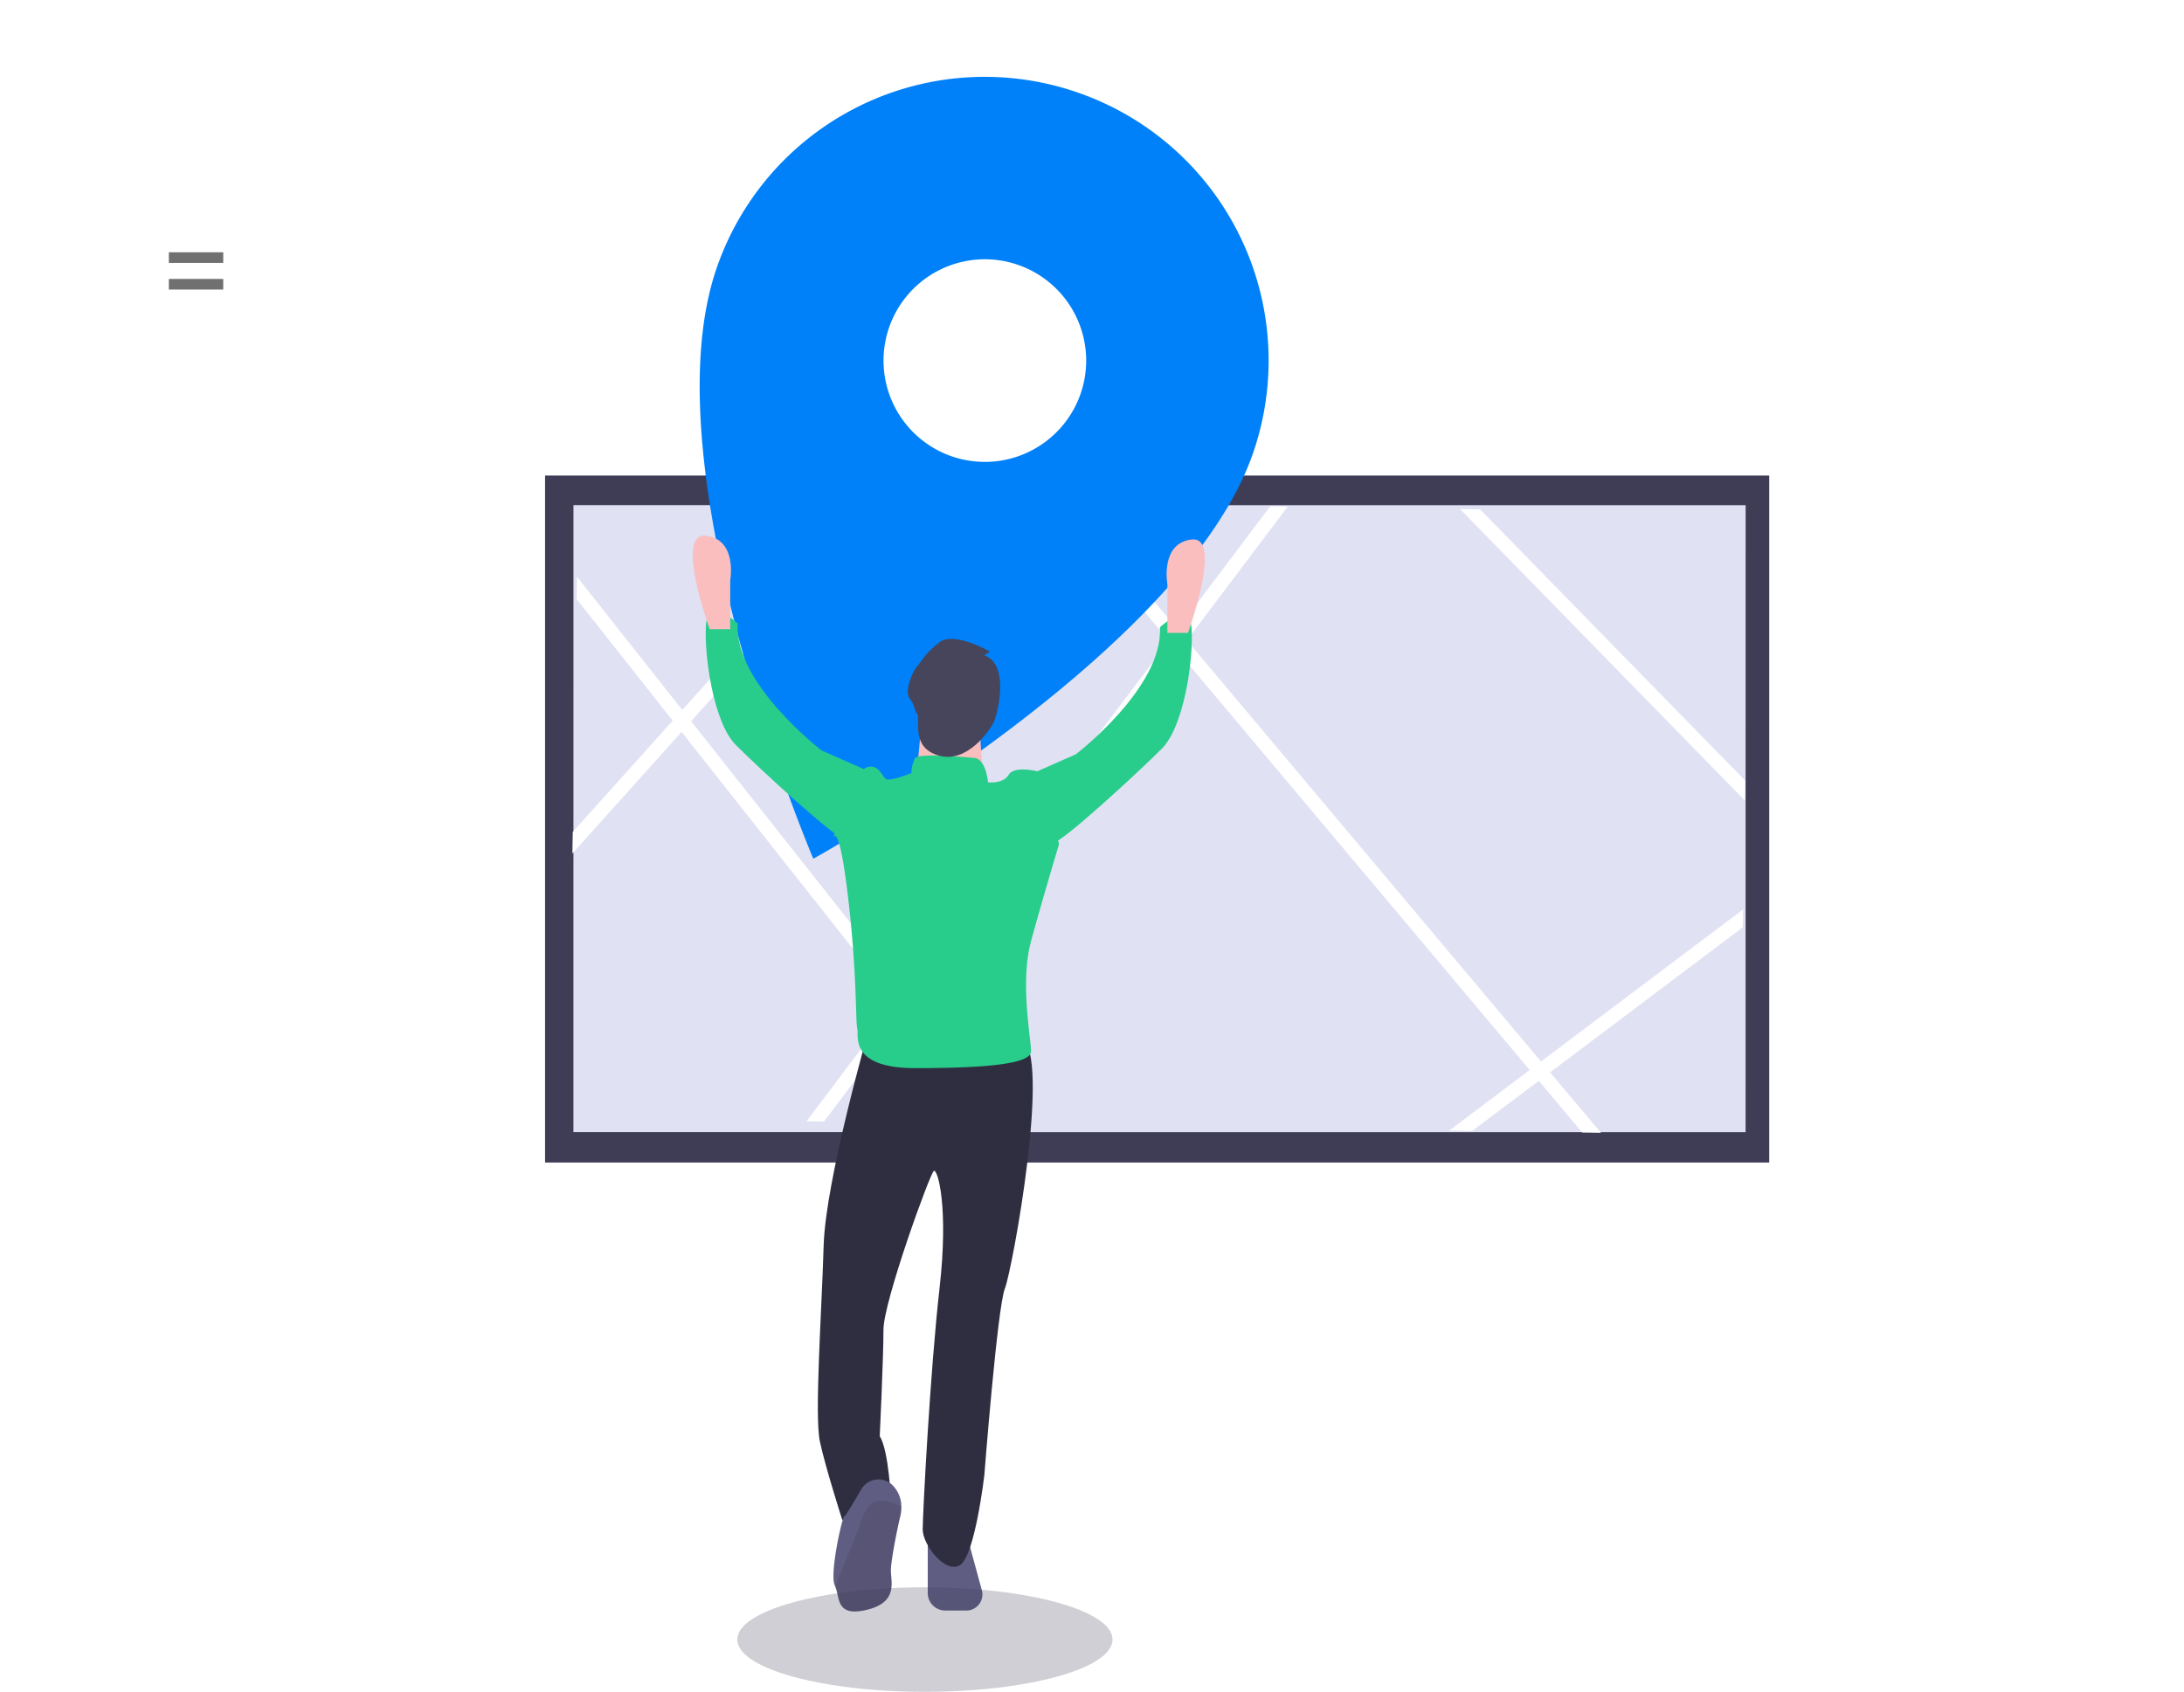 <svg xmlns="http://www.w3.org/2000/svg" xmlns:xlink="http://www.w3.org/1999/xlink" width="617.847" height="478.647" viewBox="0 0 617.847 478.647"><defs><style>.a{fill:#fff;}.b,.f{fill:none;}.b{stroke:#707070;stroke-width:3px;}.c,.n{fill:#3f3d56;}.d{fill:#e0e1f3;}.e{clip-path:url(#c);}.f{stroke:#fff;stroke-miterlimit:10;stroke-width:4px;}.g{fill:#0081f9;}.h{fill:#605d82;}.i{fill:#2f2e41;}.j{opacity:0.1;}.k{fill:#fbbebe;}.l{fill:#28cc8b;}.m{fill:#46455b;}.n{opacity:0.247;}.o{filter:url(#a);}</style><filter id="a" x="0" y="19.072" width="617.847" height="392.038" filterUnits="userSpaceOnUse"><feOffset dx="10" dy="10" input="SourceAlpha"/><feGaussianBlur stdDeviation="12.5" result="b"/><feFlood flood-opacity="0.161"/><feComposite operator="in" in2="b"/><feComposite in="SourceGraphic"/></filter><clipPath id="c"><path d="M0,0,175.87.2l.375,331.4L.375,331.4Z" transform="translate(0 174.57) rotate(-82.108)"/></clipPath></defs><g transform="translate(27.5)"><g class="o" transform="matrix(1, 0, 0, 1, -27.5, 0)"><rect class="a" width="542.847" height="317.038" transform="translate(27.5 46.57)"/></g><line class="b" x2="15.389" transform="translate(20.266 72.877)"/><line class="b" x2="15.389" transform="translate(20.266 80.417)"/><rect class="c" width="194.365" height="346.31" transform="translate(126.696 328.907) rotate(-90)"/><g transform="translate(111.906 143) rotate(-7)"><rect class="d" width="177.316" height="331.45" transform="matrix(0.122, -0.993, 0.993, 0.122, 1.034, 178.766)"/><g transform="translate(0 0)"><g class="e" transform="translate(0 0)"><path class="f" d="M67.106,11.465,200.362,230.519l81.063,11.143,141.529-81.6L311.231,13.61,113.216,218.539,0,176.352,202.282,0,367.215,253.454" transform="translate(-63.718 -13.945)"/></g></g></g><path class="g" d="M87.76,3A80.2,80.2,0,0,0,7.5,83.26c0,60.2,80.26,149.055,80.26,149.055s80.26-88.859,80.26-149.055A80.2,80.2,0,0,0,87.76,3Zm0,108.925A28.664,28.664,0,1,1,116.425,83.26,28.675,28.675,0,0,1,87.76,111.925Z" transform="translate(195.239 -5.278) rotate(19)"/><g transform="translate(168.468 151.542)"><path class="h" d="M458.638,520.065h-5.974a4.949,4.949,0,0,1-4.944-4.944V498.23h10.918l4.39,16.088a4.562,4.562,0,0,1-3.19,5.589,4.316,4.316,0,0,1-1.2.158Z" transform="translate(-381.233 -215.948)"/><path class="i" d="M434.563,372.635s-12.151,42.279-12.682,60.777-2.648,48.094-1.052,55.493,6.347,22.2,6.347,22.2,10.046-12.151,13.746-5.283c0,0-.532-14.266-3.168-18.5,0,0,1.052-22.2,1.052-30.128s13.214-44.395,14.267-44.926,4.231,10.046,1.584,33.3S449.9,509.519,449.9,513.75s6.347,12.682,10.567,10.046,6.867-25.376,6.867-25.376,3.7-47.562,5.815-52.846,13.214-66.06,4.752-70.823S434.563,372.635,434.563,372.635Z" transform="translate(-384.842 -232.543)"/><path class="h" d="M443.033,495.217c-.532,2.116-2.647,12.151-2.647,15.33s2.116,8.983-6.867,11.1c-8.757,2.059-7.479-3.405-8.87-6.619-.034-.079-.079-.17-.113-.249-1.584-3.168,2.116-19.55,2.648-19.55.305,0,2.806-4.2,4.819-7.659a5.627,5.627,0,0,1,7.659-2.1,5.471,5.471,0,0,1,1.063.781,8.611,8.611,0,0,1,2.625,6.234A10.66,10.66,0,0,1,443.033,495.217Z" transform="translate(-384.33 -217.721)"/><path class="j" d="M442.975,494.516c-.532,2.116-2.647,12.151-2.647,15.33s2.116,8.983-6.867,11.1c-8.757,2.059-7.478-3.405-8.87-6.618,1.516-3.937,5.2-12.411,7.807-19.81,2.308-6.528,7.965-4.4,10.884-2.749A10.2,10.2,0,0,1,442.975,494.516Z" transform="translate(-384.271 -217.02)"/><ellipse class="k" cx="11.099" cy="11.099" rx="11.099" ry="11.099" transform="translate(62.935 35.973)"/><path class="k" d="M446.634,292.22l-1.584,17.446,19.03,3.168s-2.116-15.33-.532-18.5S446.634,292.22,446.634,292.22Z" transform="translate(-381.583 -243.033)"/><path class="l" d="M464.194,304.422s-15.851-1.584-16.914,0a9.018,9.018,0,0,0-1.052,4.231s-6.347,2.648-7.4,1.584-2.116-4.231-5.284-3.168-9.515,20.082-9.515,20.082,1.584-5.815,4.231,16.382,2.116,35.943,2.647,37.527-2.647,11.1,16.382,11.1,32.764-1.052,32.764-4.752-3.168-19.55,0-31.18,7.931-27.481,7.931-27.481l-6.347-20.613s-6.347-1.584-7.931,1.052-5.815,2.116-5.815,2.116S467.361,304.954,464.194,304.422Z" transform="translate(-384.345 -241.5)"/><path class="l" d="M438.246,312.85l-13.214-5.815s-24.845-19.03-23.781-35.943c0,0-8.451-7.931-8.983.532s2.116,27.481,8.451,33.828S428.732,331.88,431.9,332.4C435.078,332.943,438.246,312.85,438.246,312.85Z" transform="translate(-388.526 -246.229)"/><path class="k" d="M393.747,275.182S383.7,247.7,392.695,248.753s6.867,12.683,6.867,12.683v13.746Z" transform="translate(-388.953 -248.724)"/><path class="l" d="M473.07,313.79l13.214-5.815s24.845-19.03,23.781-35.943c0,0,8.451-7.931,8.983.532s-2.116,27.481-8.451,33.828-28.013,26.429-31.181,26.949S473.07,313.79,473.07,313.79Z" transform="translate(-377.902 -246.105)"/><path class="k" d="M513.481,276.122s10.047-27.481,1.052-26.429-6.867,12.683-6.867,12.683v13.746Z" transform="translate(-373.386 -248.6)"/><path class="m" d="M464.372,279.189l1.584-1.052s-10.046-5.815-14.266-2.647-5.284,5.815-6.347,6.867-3.7,6.867-2.116,8.983,1.052,2.546,2.116,4.446-1.844,9.526,6.211,11.789,14.4-7.252,15.454-9.368S471.772,281.837,464.372,279.189Z" transform="translate(-381.888 -245.332)"/><ellipse class="n" cx="53.075" cy="14.78" rx="53.075" ry="14.78" transform="translate(12.617 297.545)"/></g></g></svg>